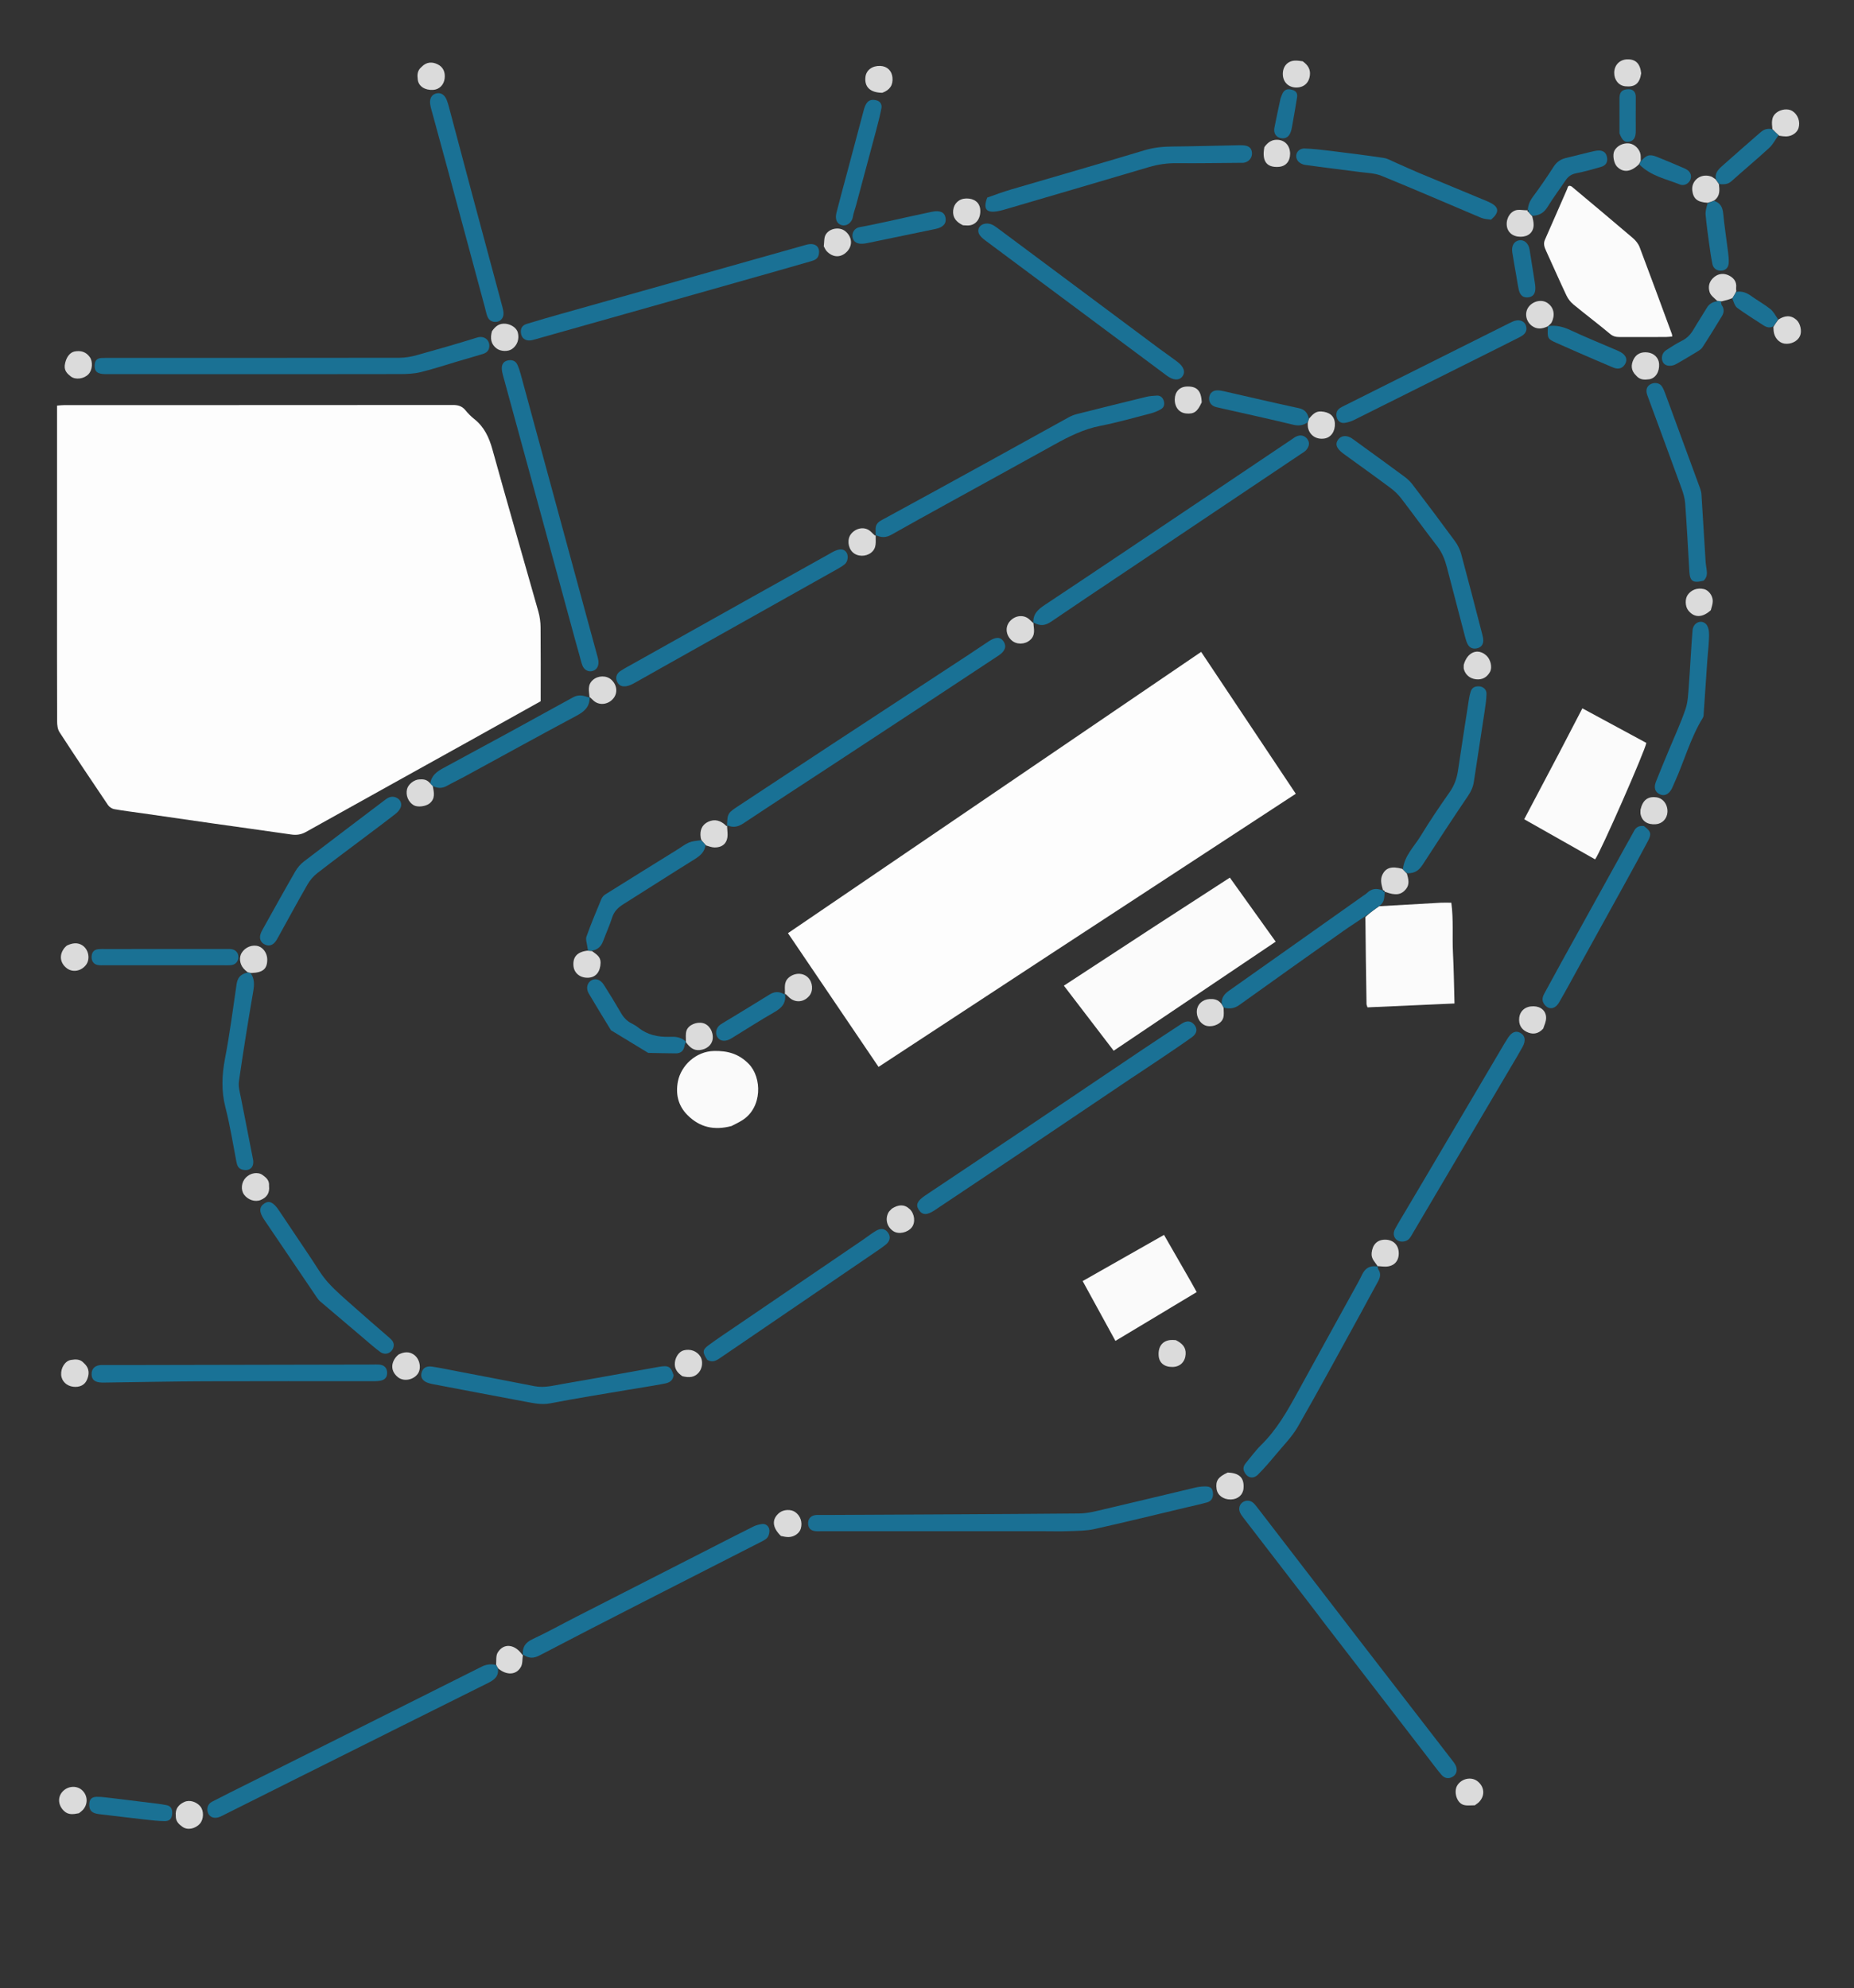 <svg version="1.1" id="Layer_1" xmlns="http://www.w3.org/2000/svg" xmlns:xlink="http://www.w3.org/1999/xlink" x="0px" y="0px" height="100%" viewBox="0 0 2070 2220" enable-background="new 0 0 2070 2220" xml:space="preserve">
<rect x="0" y="0" width="2070" height="2220" fill="#333333" stroke="none"/>
<path fill="#FDFDFD" opacity="1" stroke="none" d=" M527.506,825.537   C465.018,860.259 403.166,894.607 341.389,929.089   C336.141,932.018 330.98,932.686 325.133,931.836   C295.644,927.55 266.117,923.527 236.615,919.333   C210.722,915.653 184.846,911.862 158.96,908.136   C148.47,906.626 137.933,905.384 127.51,903.509   C124.974,903.053 122.027,901.104 120.577,898.958   C102.323,871.944 84.178,844.855 66.409,817.522   C64.276,814.241 63.789,809.418 63.774,805.306   C63.599,757.665 63.663,710.023 63.663,662.382   C63.663,596.417 63.663,530.452 63.663,464.487   C63.663,460.848 63.663,457.208 63.663,452.933   C66.684,452.711 69.239,452.36 71.794,452.359   C216.384,452.333 360.974,452.365 505.563,452.231   C511.301,452.226 515.779,453.406 519.52,457.938   C522.476,461.518 525.77,464.944 529.407,467.813   C540.602,476.642 546.045,488.35 549.805,501.934   C566.533,562.362 584.059,622.569 601.091,682.913   C602.688,688.57 603.503,694.626 603.558,700.507   C603.813,727.815 603.671,755.127 603.671,783.029   C578.504,797.084 553.334,811.141 527.506,825.537  z"/>
<path fill="#FDFDFD" opacity="1" stroke="none" d=" M1176.865,1062.855   C1111.477,1105.762 1046.669,1148.236 980.896,1191.343   C947.196,1141.579 913.88,1092.383 879.767,1042.009   C1033.358,937.438 1186.693,833.042 1341.094,727.92   C1376.331,780.754 1411.274,833.146 1446.753,886.344   C1356.588,945.296 1267.017,1003.86 1176.865,1062.855  z"/>
<path fill="#FBFBFB" opacity="1" stroke="none" d=" M1289.864,1033.931   C1317.79,1015.881 1345.08,998.179 1373.133,979.983   C1390.157,1003.767 1406.921,1027.19 1424.31,1051.485   C1364.067,1092.051 1304.129,1132.411 1243.424,1173.288   C1224.875,1149.051 1206.784,1125.411 1187.822,1100.633   C1221.791,1078.406 1255.51,1056.342 1289.864,1033.931  z"/>
<path fill="#FBFBFB" opacity="1" stroke="none" d=" M1754.724,208.223   C1777.959,227.708 1800.647,246.632 1823.103,265.827   C1826.256,268.523 1829.221,272.188 1830.669,276.012   C1842.895,308.29 1854.751,340.71 1866.698,373.094   C1866.916,373.686 1866.887,374.369 1867.075,375.759   C1864.6,375.955 1862.141,376.311 1859.68,376.318   C1842.691,376.367 1825.703,376.324 1808.715,376.357   C1804.681,376.365 1801.272,375.873 1797.759,372.936   C1784.262,361.651 1770.183,351.062 1756.606,339.869   C1753.425,337.246 1750.664,333.599 1748.898,329.861   C1741.102,313.356 1733.792,296.622 1726.182,280.027   C1724.323,275.973 1722.949,272.173 1724.945,267.668   C1733.276,248.858 1741.432,229.971 1749.703,211.134   C1750.511,209.294 1750.43,205.991 1754.724,208.223  z"/>
<path fill="#FBFBFB" opacity="1" stroke="none" d=" M1740.87,840.69   C1749.641,823.919 1758.012,807.772 1766.728,790.958   C1791.139,804.153 1814.694,816.885 1838.115,829.546   C1837.134,837.533 1786.5,952.667 1780.939,959.605   C1754.802,944.813 1728.61,929.99 1701.784,914.808   C1714.876,889.935 1727.673,865.625 1740.87,840.69  z"/>
<path fill="#FBFBFB" opacity="1" stroke="none" d=" M1539.887,1011.918   C1562.677,1010.615 1585.466,1009.285 1608.259,1008.036   C1611.868,1007.839 1615.497,1008.009 1620.403,1008.009   C1622.986,1026.682 1621.284,1045.531 1622.258,1064.221   C1623.22,1082.692 1623.404,1101.205 1623.953,1120.528   C1590.798,1122.004 1558.787,1123.428 1526.804,1124.852   C1526.224,1122.89 1525.74,1121.999 1525.726,1121.1   C1525.216,1089.226 1524.75,1057.352 1524.48,1023.976   C1529.751,1018.955 1534.819,1015.437 1539.887,1011.918  z"/>
<path fill="#1A7094" opacity="1" stroke="none" d=" M1164,1709.824   C1081.396,1709.82 999.792,1709.816 918.189,1709.809   C915.524,1709.809 912.835,1710.012 910.2,1709.724   C905.051,1709.162 902.394,1706.189 902.239,1701.26   C902.088,1696.451 904.698,1692.979 909.465,1691.956   C911.07,1691.612 912.776,1691.686 914.437,1691.669   C917.767,1691.634 921.098,1691.688 924.429,1691.671   C1017.978,1691.187 1111.528,1690.837 1205.074,1689.997   C1214.557,1689.912 1224.114,1687.298 1233.465,1685.12   C1267.133,1677.276 1300.719,1669.082 1334.361,1661.128   C1337.886,1660.295 1341.577,1659.822 1345.195,1659.796   C1351.485,1659.75 1353.624,1661.589 1354.237,1666.649   C1354.891,1672.047 1352.763,1676.196 1347.793,1677.592   C1340.118,1679.747 1332.301,1681.406 1324.539,1683.25   C1290.266,1691.39 1256.059,1699.827 1221.673,1707.453   C1212.39,1709.511 1202.569,1709.376 1192.976,1709.747   C1183.663,1710.107 1174.326,1709.825 1164,1709.824  z"/>
<path fill="#1A7194" opacity="1" stroke="none" d=" M234,417.789   C194.667,417.791 156.334,417.821 118.001,417.776   C108.623,417.764 105.27,414.805 105.687,407.535   C105.959,402.805 108.2,400.036 113.022,399.783   C116.347,399.608 119.685,399.651 123.017,399.651   C230.683,399.646 338.349,399.7 446.015,399.52   C452.54,399.51 459.239,398.287 465.554,396.535   C487.994,390.306 510.389,383.876 532.619,376.94   C540.966,374.336 547.066,379.992 546.284,387.327   C545.763,392.21 542.605,394.193 538.616,395.406   C529.063,398.311 519.46,401.051 509.883,403.875   C496.477,407.828 483.193,412.278 469.627,415.566   C462.332,417.334 454.559,417.691 446.999,417.709   C383.333,417.864 319.666,417.793 256,417.789   C249,417.789 242,417.789 234,417.789  z"/>
<path fill="#FAFAFA" opacity="1" stroke="none" d=" M1330.005,1431.795   C1332.104,1435.594 1333.858,1438.753 1336.107,1442.802   C1306.095,1460.829 1276.342,1478.699 1245.384,1497.293   C1233.181,1475.012 1221.305,1453.327 1208.796,1430.487   C1239.063,1413.305 1268.927,1396.352 1299.629,1378.924   C1309.87,1396.734 1319.765,1413.945 1330.005,1431.795  z"/>
<path fill="#1A7195" opacity="1" stroke="none" d=" M1466.957,1797.045   C1440.559,1762.728 1414.563,1729.005 1388.607,1695.252   C1386.994,1693.155 1385.312,1690.974 1384.331,1688.56   C1382.51,1684.078 1384.158,1679.459 1387.879,1677.168   C1391.655,1674.843 1396.42,1675.291 1399.744,1678.569   C1401.63,1680.429 1403.234,1682.59 1404.857,1684.698   C1443.603,1735.052 1482.297,1785.447 1521.082,1835.772   C1553.771,1878.188 1586.564,1920.525 1619.302,1962.904   C1621.132,1965.273 1623.066,1967.595 1624.614,1970.143   C1627.646,1975.135 1626.748,1980.614 1622.686,1983.477   C1618.178,1986.652 1613.155,1986.273 1609.32,1981.742   C1604.167,1975.653 1599.439,1969.203 1594.565,1962.881   C1556.187,1913.098 1517.815,1863.311 1479.451,1813.517   C1475.391,1808.248 1471.393,1802.929 1466.957,1797.045  z"/>
<path fill="#1A7195" opacity="1" stroke="none" d=" M1262.408,1204.419   C1218.457,1234.052 1175.109,1263.294 1131.706,1292.453   C1102.408,1312.135 1073.04,1331.714 1043.683,1351.308   C1034.798,1357.238 1029.69,1357.011 1025.672,1350.684   C1022.216,1345.24 1024.192,1340.818 1033.16,1334.809   C1069.394,1310.53 1105.712,1286.375 1141.918,1262.055   C1186.427,1232.158 1230.834,1202.111 1275.332,1172.198   C1289.977,1162.352 1304.748,1152.694 1319.499,1143.007   C1325.124,1139.314 1329.893,1139.845 1333.545,1144.357   C1337.167,1148.83 1336.6,1154.006 1330.857,1158.119   C1317.864,1167.423 1304.549,1176.281 1291.302,1185.226   C1281.918,1191.561 1272.43,1197.742 1262.408,1204.419  z"/>
<path fill="#197195" opacity="1" stroke="none" d=" M811.688,922.332   C812.266,907.815 812.336,907.921 826.321,898.731   C859.425,876.976 892.414,855.049 925.524,833.305   C977.539,799.147 1029.62,765.091 1081.659,730.969   C1089.171,726.043 1096.557,720.924 1104.078,716.011   C1111.897,710.904 1117.162,711.078 1120.568,716.346   C1124.067,721.757 1122.255,727.119 1114.982,731.936   C1086.958,750.496 1058.905,769.013 1030.829,787.496   C997.195,809.637 963.538,831.746 929.868,853.834   C896.752,875.558 863.527,897.116 830.553,919.052   C824.755,922.909 819.437,924.676 812.447,921.78   C811.856,922.103 811.688,922.332 811.688,922.332  z"/>
<path fill="#1A7195" opacity="1" stroke="none" d=" M1153.798,695.669   C1153.091,685.779 1158.795,680.586 1166.551,675.44   C1224.557,636.958 1282.28,598.048 1340.079,559.253   C1374.099,536.418 1408.094,513.548 1442.104,490.698   C1443.76,489.585 1445.349,488.314 1447.133,487.458   C1452.002,485.12 1456.663,486.261 1459.573,490.174   C1462.717,494.403 1461.541,498.491 1458.766,502.08   C1457.201,504.105 1454.697,505.455 1452.496,506.931   C1386.388,551.286 1320.262,595.614 1254.146,639.956   C1227.308,657.956 1200.402,675.856 1173.723,694.089   C1167.497,698.345 1161.774,699.523 1154.585,695.397   C1153.829,695.516 1153.798,695.669 1153.798,695.669  z"/>
<path fill="#1A7194" opacity="1" stroke="none" d=" M555.786,1862.713   C557.377,1871.753 551.927,1875.787 544.771,1879.347   C473.187,1914.952 401.681,1950.715 330.16,1986.448   C303.936,1999.55 277.733,2012.694 251.513,2025.804   C249.13,2026.995 246.779,2028.344 244.264,2029.156   C238.872,2030.896 234.264,2029.067 232.394,2024.775   C230.317,2020.01 231.803,2014.426 236.581,2011.938   C250.168,2004.863 263.916,1998.096 277.619,1991.245   C364.306,1947.907 451.018,1904.618 537.634,1861.138   C542.393,1858.749 546.938,1857.877 553.106,1858.924   C554.731,1860.41 555.259,1861.562 555.786,1862.713  z"/>
<path fill="#1A7195" opacity="1" stroke="none" d=" M642.441,715.545   C624.645,650.244 607.081,585.72 589.485,521.205   C580.121,486.874 570.688,452.561 561.338,418.225   C560.734,416.006 560.311,413.67 560.268,411.379   C560.184,406.899 562.227,403.548 566.751,402.531   C571.389,401.488 575.537,402.648 577.678,407.291   C579.202,410.595 580.345,414.115 581.302,417.635   C606.283,509.45 631.214,601.28 656.164,693.104   C659.741,706.271 663.397,719.417 666.951,732.59   C667.554,734.823 668.127,737.136 668.197,739.428   C668.364,744.908 665.361,748.64 660.481,749.498   C656.424,750.211 652.082,747.778 650.299,743.192   C648.858,739.489 648.038,735.544 646.958,731.702   C645.518,726.578 644.092,721.451 642.441,715.545  z"/>
<path fill="#1A7195" opacity="1" stroke="none" d=" M977.651,598.14   C977.66,596.177 977.803,594.203 977.652,592.252   C977.25,587.073 979.075,583.67 983.938,581.028   C1025.177,558.623 1066.306,536.013 1107.423,513.384   C1135.996,497.659 1164.483,481.778 1193.06,466.062   C1195.935,464.481 1199.081,463.194 1202.257,462.391   C1228.062,455.871 1253.89,449.44 1279.751,443.147   C1283.587,442.213 1287.623,441.965 1291.586,441.732   C1295.368,441.509 1297.957,443.65 1299.186,447.076   C1300.549,450.875 1299.929,454.718 1296.385,456.819   C1292.754,458.971 1288.678,460.637 1284.585,461.699   C1265.906,466.545 1247.299,471.847 1228.386,475.555   C1209.71,479.217 1193.299,487.506 1176.976,496.568   C1137.112,518.699 1097.121,540.601 1057.204,562.635   C1036.513,574.056 1015.817,585.468 995.242,597.096   C989.8,600.172 984.653,600.662 978.482,597.84   C977.795,597.944 977.651,598.14 977.651,598.14  z"/>
<path fill="#1A7195" opacity="1" stroke="none" d=" M749.96,335.876   C698.579,350.326 648,364.643 597.414,378.936   C595.501,379.476 593.538,380.045 591.573,380.152   C586.526,380.428 582.931,377.79 581.922,373.378   C580.582,367.52 582.457,363.421 588.082,361.684   C600.797,357.759 613.596,354.098 626.403,350.477   C660.983,340.699 695.589,331.014 730.177,321.263   C786.868,305.28 843.544,289.242 900.248,273.307   C910.185,270.514 916.184,275.609 914.071,284.606   C912.964,289.32 909.239,290.629 905.338,291.757   C893.515,295.178 881.683,298.567 869.843,301.931   C830.152,313.208 790.456,324.47 749.96,335.876  z"/>
<path fill="#FAFAFA" opacity="1" stroke="none" d=" M816.734,1257.366   C797.499,1262.462 781.318,1258.958 767.54,1245.118   C756.861,1234.393 754.199,1221.184 756.931,1207.386   C760.333,1190.202 776.643,1173.918 797.386,1173.542   C812.326,1173.271 824.827,1176.61 835.944,1187.953   C850.826,1203.137 851.333,1236.646 828.808,1250.885   C825.179,1253.179 821.276,1255.043 816.734,1257.366  z"/>
<path fill="#197296" opacity="1" stroke="none" d=" M148.001,1524.239   C237.588,1524.061 326.175,1523.883 414.763,1523.708   C417.76,1523.703 420.778,1523.525 423.75,1523.806   C428.846,1524.288 431.772,1527.276 432.171,1531.957   C432.631,1537.344 430.194,1540.8 424.534,1541.773   C420.959,1542.388 417.239,1542.298 413.584,1542.299   C352.301,1542.325 291.018,1542.144 229.736,1542.379   C193.146,1542.52 156.559,1543.307 119.971,1543.784   C116.975,1543.823 113.944,1543.98 110.988,1543.611   C105.149,1542.883 102.355,1539.832 102.265,1534.632   C102.167,1528.976 105.216,1525.322 111.041,1524.416   C112.997,1524.111 115.029,1524.258 117.026,1524.255   C127.018,1524.24 137.009,1524.243 148.001,1524.239  z"/>
<path fill="#1A7195" opacity="1" stroke="none" d=" M583.854,1848.16   C582.944,1839.541 586.312,1834.212 594.533,1830.373   C611.117,1822.628 627.142,1813.694 643.453,1805.358   C695.355,1778.833 747.282,1752.355 799.202,1725.864   C813.149,1718.748 827.063,1711.565 841.094,1704.616   C843.986,1703.183 847.272,1702.285 850.476,1701.809   C854.689,1701.184 857.997,1703.74 858.826,1707.422   C859.464,1710.252 858.7,1714.168 857.039,1716.535   C855.271,1719.053 851.852,1720.586 848.917,1722.086   C805.322,1744.375 761.657,1766.528 718.072,1788.837   C679.529,1808.565 640.996,1828.314 602.636,1848.392   C596.252,1851.733 590.894,1852.23 584.56,1847.905   C583.896,1848.001 583.854,1848.16 583.854,1848.16  z"/>
<path fill="#1A7195" opacity="1" stroke="none" d=" M1102.233,220.665   C1111.632,217.209 1120.391,214.079 1129.299,211.46   C1178.775,196.916 1228.362,182.746 1277.726,167.833   C1288.148,164.684 1298.395,163.698 1309.084,163.605   C1333.035,163.398 1356.981,162.71 1380.93,162.232   C1383.262,162.186 1385.603,162.117 1387.927,162.265   C1394.54,162.685 1397.594,165.434 1397.854,171.034   C1398.087,176.071 1394.492,180.591 1389.208,181.64   C1387.597,181.96 1385.887,181.814 1384.223,181.826   C1360.9,181.998 1337.574,182.449 1314.256,182.196   C1303.465,182.079 1293.14,183.505 1282.834,186.561   C1231.158,201.88 1179.43,217.029 1127.71,232.203   C1122.927,233.606 1118.137,235.171 1113.238,235.954   C1101.076,237.899 1097.525,233.232 1102.233,220.665  z"/>
<path fill="#1A7195" opacity="1" stroke="none" d=" M922.502,620.429   C926.966,618.042 930.609,615.481 934.657,614.206   C938.411,613.023 942.725,612.893 945.275,617.217   C947.442,620.892 946.615,627.132 943.221,629.993   C940.702,632.116 937.78,633.813 934.891,635.437   C869.369,672.249 803.825,709.021 738.292,745.812   C728.143,751.509 718.062,757.327 707.866,762.938   C705.289,764.356 702.475,765.652 699.617,766.185   C695.036,767.04 690.977,765.858 688.9,761.053   C686.955,756.553 688.284,752.063 693.003,749.061   C698.047,745.851 703.351,743.046 708.573,740.12   C752.663,715.41 796.751,690.696 840.859,666.017   C867.841,650.92 894.857,635.881 922.502,620.429  z"/>
<path fill="#1A7195" opacity="1" stroke="none" d=" M1511.129,490.739   C1530.299,504.657 1548.914,518.105 1567.391,531.74   C1570.815,534.268 1574.166,537.184 1576.726,540.548   C1592.855,561.738 1608.88,583.01 1624.613,604.493   C1627.667,608.664 1630.084,613.669 1631.434,618.657   C1639.428,648.196 1647.035,677.84 1654.723,707.461   C1655.386,710.016 1656.078,712.663 1656.079,715.268   C1656.081,719.764 1653.615,722.885 1649.222,723.922   C1644.963,724.927 1641.146,723.742 1638.89,719.782   C1637.595,717.508 1636.757,714.906 1636.086,712.353   C1629.151,685.977 1622.315,659.575 1615.399,633.194   C1613.199,624.801 1610.094,616.953 1604.625,609.891   C1590.975,592.261 1577.961,574.138 1564.377,556.455   C1560.997,552.055 1556.791,548.078 1552.331,544.755   C1535.255,532.032 1517.918,519.659 1500.689,507.14   C1499.343,506.162 1498.016,505.139 1496.79,504.017   C1491.783,499.431 1490.908,495.253 1493.985,490.963   C1497.097,486.623 1502.383,485.747 1508.034,488.679   C1508.914,489.136 1509.697,489.778 1511.129,490.739  z"/>
<path fill="#1A7195" opacity="1" stroke="none" d=" M1294.561,389.46   C1301.595,394.585 1308.158,399.144 1314.518,403.971   C1322.054,409.692 1323.885,415.745 1319.893,420.649   C1316.299,425.063 1309.888,424.742 1302.927,419.585   C1287.427,408.102 1271.99,396.533 1256.518,385.011   C1205.024,346.663 1153.518,308.332 1102.054,269.944   C1099.147,267.776 1096.003,265.56 1093.969,262.664   C1089.939,256.926 1093.452,250.483 1100.424,249.701   C1105.491,249.132 1109.317,251.375 1113.157,254.247   C1140.859,274.968 1168.629,295.598 1196.372,316.264   C1228.917,340.509 1261.457,364.762 1294.561,389.46  z"/>
<path fill="#1A7195" opacity="1" stroke="none" d=" M752.079,1535.703   C750.847,1543.892 744.614,1544.478 739.219,1545.503   C726.828,1547.857 714.337,1549.676 701.901,1551.794   C672.766,1556.755 643.56,1561.355 614.555,1566.986   C604.888,1568.863 596.064,1566.91 586.993,1565.22   C552.714,1558.834 518.468,1552.273 484.214,1545.759   C482.259,1545.387 480.302,1544.955 478.406,1544.359   C472.303,1542.441 469.479,1538.531 470.508,1533.589   C471.718,1527.783 475.588,1525.014 482.452,1526.032   C491.317,1527.347 500.101,1529.217 508.908,1530.908   C538.266,1536.544 567.632,1542.14 596.967,1547.892   C607.794,1550.016 618.185,1547.054 628.579,1545.29   C664.261,1539.234 699.844,1532.599 735.485,1526.302   C746.446,1524.365 749.013,1525.848 752.079,1535.703  z"/>
<path fill="#1A7195" opacity="1" stroke="none" d=" M1538.072,1413.724   C1538.317,1414.943 1538.22,1416.395 1538.865,1417.343   C1542.139,1422.157 1541.079,1426.517 1538.411,1431.251   C1531.872,1442.854 1525.735,1454.683 1519.31,1466.352   C1496.03,1508.632 1473.102,1551.116 1449.117,1592.993   C1442.603,1604.367 1432.985,1614.001 1424.512,1624.201   C1418.139,1631.872 1411.638,1639.489 1404.597,1646.534   C1399.085,1652.049 1392.545,1650.315 1389.236,1643.389   C1387.36,1639.462 1388.753,1636.316 1391.257,1633.337   C1396.821,1626.717 1401.902,1619.604 1408.048,1613.579   C1425.44,1596.529 1437.228,1575.762 1448.754,1554.703   C1471.288,1513.531 1494.034,1472.475 1516.673,1431.361   C1518.118,1428.737 1519.443,1426.043 1520.742,1423.343   C1523.969,1416.634 1528.82,1412.894 1537.331,1414.177   C1538.01,1413.901 1538.072,1413.724 1538.072,1413.724  z"/>
<path fill="#1A7195" opacity="1" stroke="none" d=" M1589.753,1317.7   C1619.867,1266.632 1649.62,1216.197 1679.384,1165.768   C1680.736,1163.476 1682.146,1161.216 1683.595,1158.984   C1687.87,1152.403 1692.43,1150.564 1697.465,1153.344   C1702.786,1156.281 1703.854,1161.862 1699.978,1168.969   C1695.998,1176.267 1691.666,1183.374 1687.44,1190.538   C1650.932,1252.428 1614.414,1314.314 1577.889,1376.196   C1576.537,1378.486 1575.309,1380.901 1573.634,1382.939   C1570.548,1386.692 1563.987,1387.513 1560.055,1384.926   C1556.176,1382.375 1554.876,1377.392 1557.485,1372.505   C1561.085,1365.762 1565.13,1359.254 1569.024,1352.669   C1575.798,1341.215 1582.602,1329.779 1589.753,1317.7  z"/>
<path fill="#1A7195" opacity="1" stroke="none" d=" M541.252,342.788   C527.268,290.997 513.56,239.959 499.797,188.936   C494.17,168.078 488.417,147.255 482.743,126.411   C481.87,123.203 480.876,120.001 480.359,116.73   C479.363,110.433 481.688,105.98 486.367,104.532   C491.737,102.87 496.273,105.372 498.761,111.621   C499.864,114.392 500.657,117.298 501.427,120.187   C509.897,151.984 518.285,183.803 526.794,215.589   C538.137,257.96 549.58,300.304 560.928,342.674   C561.609,345.216 562.232,347.886 562.187,350.485   C562.105,355.221 558.779,358.951 554.324,359.399   C549.993,359.835 546.278,358.066 544.484,354.087   C543.001,350.795 542.462,347.077 541.252,342.788  z"/>
<path fill="#1A7195" opacity="1" stroke="none" d=" M789.693,1518.518   C784.124,1510.027 784.125,1507.301 791.016,1502.198   C801.167,1494.682 811.739,1487.73 822.184,1480.613   C869.469,1448.393 916.776,1416.204 964.065,1383.99   C968.736,1380.808 973.165,1377.23 978.019,1374.368   C983.925,1370.886 988.658,1372.038 991.866,1377.042   C994.625,1381.345 993.639,1386.146 988.645,1390.053   C983.934,1393.738 978.926,1397.05 973.98,1400.426   C926.451,1432.876 878.909,1465.306 831.368,1497.737   C822.024,1504.112 812.659,1510.457 803.322,1516.841   C799.319,1519.578 795.237,1521.624 789.693,1518.518  z"/>
<path fill="#1A7195" opacity="1" stroke="none" d=" M1669.975,389.948   C1616.872,416.466 1564.469,442.723 1512.01,468.867   C1508.81,470.462 1505.238,471.619 1501.712,472.176   C1497.233,472.884 1493.778,470.624 1492.546,466.238   C1491.394,462.136 1492.258,458.225 1496.094,455.635   C1497.74,454.524 1499.578,453.687 1501.363,452.794   C1562.724,422.085 1624.085,391.378 1685.467,360.711   C1687.82,359.535 1690.295,358.343 1692.845,357.876   C1697.827,356.964 1702.054,359.166 1703.55,363.169   C1705.289,367.822 1703.946,371.748 1699.94,374.555   C1697.777,376.07 1695.311,377.166 1692.943,378.374   C1685.526,382.156 1678.091,385.902 1669.975,389.948  z"/>
<path fill="#1A7195" opacity="1" stroke="none" d=" M1664.813,245.278   C1660.587,244.78 1656.858,244.536 1653.602,243.166   C1616.549,227.572 1579.685,211.519 1542.468,196.33   C1535.021,193.29 1526.33,193.15 1518.161,192.061   C1497.792,189.346 1477.373,186.996 1457.029,184.115   C1454.1,183.701 1450.478,181.827 1448.896,179.474   C1444.64,173.141 1448.957,165.572 1456.727,165.828   C1465.993,166.134 1475.254,167.207 1484.469,168.338   C1504.551,170.803 1524.635,173.296 1544.641,176.291   C1549.317,176.991 1553.731,179.638 1558.187,181.569   C1566.711,185.262 1575.115,189.237 1583.682,192.825   C1609.117,203.477 1634.607,213.995 1660.072,224.573   C1661.3,225.083 1662.51,225.642 1663.7,226.235   C1673.767,231.255 1674.331,237.071 1664.813,245.278  z"/>
<path fill="#1A7195" opacity="1" stroke="none" d=" M1835.475,922.398   C1843.419,928.482 1844.185,931.091 1839.792,939.406   C1831.716,954.689 1823.395,969.845 1815.059,984.989   C1797.747,1016.439 1780.361,1047.849 1762.998,1079.271   C1755.602,1092.657 1748.386,1106.148 1740.709,1119.371   C1736.07,1127.363 1728.644,1127.863 1723.961,1121.059   C1721.072,1116.863 1722.293,1112.951 1724.517,1108.928   C1730.79,1097.579 1736.88,1086.129 1743.15,1074.778   C1767.1,1031.415 1791.09,988.075 1815.072,944.729   C1818.128,939.206 1821.345,933.768 1824.251,928.167   C1826.512,923.811 1829.776,921.675 1835.475,922.398  z"/>
<path fill="#1A7195" opacity="1" stroke="none" d=" M1902.053,648.421   C1889.94,651.441 1886.789,649.053 1886.152,637.844   C1884.721,612.635 1883.335,587.42 1881.523,562.237   C1881.123,556.688 1879.539,551.076 1877.628,545.809   C1865.368,512.028 1852.86,478.336 1840.454,444.608   C1839.654,442.433 1838.681,440.24 1838.392,437.978   C1837.821,433.506 1839.814,430.189 1844.02,428.479   C1848.304,426.736 1853.306,427.951 1855.597,431.556   C1857.186,434.058 1858.304,436.904 1859.338,439.705   C1872.35,474.973 1885.325,510.255 1898.244,545.558   C1899.028,547.701 1899.558,550.028 1899.703,552.302   C1901.306,577.5 1902.791,602.705 1904.367,627.905   C1904.532,630.541 1905.115,633.149 1905.432,635.779   C1905.957,640.132 1906.362,644.478 1902.053,648.421  z"/>
<path fill="#1A7194" opacity="1" stroke="none" d=" M1566.365,970.662   C1567.933,955.616 1578.875,945.451 1586.156,933.481   C1596.351,916.72 1607.383,900.441 1618.648,884.37   C1623.789,877.036 1626.544,869.265 1627.834,860.592   C1631.838,833.674 1636.028,806.783 1640.203,779.89   C1640.609,777.275 1641.272,774.678 1642.065,772.15   C1643.493,767.599 1647.097,766.158 1651.426,766.397   C1656.066,766.654 1659.79,769.972 1659.69,774.706   C1659.558,780.979 1658.644,787.262 1657.711,793.488   C1653.731,820.072 1649.655,846.641 1645.529,873.203   C1644.657,878.813 1642.427,883.725 1639.133,888.596   C1621.991,913.947 1605.189,939.532 1588.593,965.244   C1584.639,971.369 1580.134,975.33 1571.451,975.096   C1569.01,973.807 1567.687,972.235 1566.365,970.662  z"/>
<path fill="#1A7195" opacity="1" stroke="none" d=" M410.462,932.446   C391.319,946.903 372.586,960.727 354.22,975.022   C349.912,978.375 346.073,982.879 343.347,987.617   C332.236,1006.931 321.65,1026.546 310.842,1046.034   C309.714,1048.067 308.602,1050.165 307.131,1051.94   C303.637,1056.156 299.159,1056.859 294.71,1054.17   C290.841,1051.831 289.38,1047.772 290.904,1042.911   C291.495,1041.026 292.456,1039.23 293.427,1037.493   C305.435,1016.01 317.342,994.468 329.625,973.143   C332.035,968.959 335.411,964.948 339.231,962.017   C369.565,938.747 400.137,915.788 430.571,892.648   C434.728,889.486 439.085,888.618 443.504,891.173   C447.347,893.394 448.883,897.551 447.355,901.57   C446.256,904.46 443.727,907.129 441.213,909.102   C431.277,916.899 421.095,924.383 410.462,932.446  z"/>
<path fill="#1A7195" opacity="1" stroke="none" d=" M345.532,1402.428   C352.518,1412.64 358.201,1423.055 365.898,1431.672   C375.139,1442.019 385.96,1450.985 396.344,1460.272   C408.981,1471.574 421.872,1482.592 434.662,1493.722   C437.776,1496.432 440.507,1499.332 439.403,1503.946   C437.775,1510.757 430.393,1513.884 424.623,1509.708   C418.436,1505.23 412.732,1500.078 406.888,1495.136   C390.384,1481.182 373.9,1467.204 357.463,1453.17   C355.98,1451.903 354.763,1450.257 353.657,1448.628   C334.031,1419.702 314.415,1390.769 294.862,1361.793   C289.052,1353.183 289.279,1347.604 295.287,1343.725   C300.536,1340.336 305.358,1342.554 311.192,1351.223   C322.532,1368.074 333.815,1384.963 345.532,1402.428  z"/>
<path fill="#1A7194" opacity="1" stroke="none" d=" M279.682,1086.549   C284.418,1092.939 283.971,1099.735 282.672,1107.298   C276.949,1140.643 271.575,1174.056 266.741,1207.54   C265.879,1213.51 267.882,1219.992 269.063,1226.142   C273.445,1248.953 278.161,1271.701 282.483,1294.523   C284.148,1303.32 278.827,1308.172 270.555,1306.031   C265.936,1304.836 264.73,1301.324 263.922,1297.124   C260.039,1276.919 256.815,1256.533 251.713,1236.633   C246.975,1218.151 247.69,1200.369 251.258,1181.826   C256.52,1154.481 260.08,1126.802 264.108,1099.228   C265.085,1092.54 267.808,1088.015 275.827,1086.125   C277.846,1085.888 278.764,1086.219 279.682,1086.549  z"/>
<path fill="#1A7195" opacity="1" stroke="none" d=" M1540.284,1011.325   C1534.819,1015.437 1529.751,1018.955 1524.36,1023.018   C1516.036,1028.837 1507.878,1033.892 1500.058,1039.426   C1461.271,1066.873 1422.514,1094.365 1383.915,1122.077   C1378.884,1125.688 1373.928,1126.948 1366.974,1125.318   C1365.289,1123.592 1364.719,1122.354 1364.148,1121.115   C1363.429,1114.312 1366.876,1109.999 1372.198,1106.246   C1421.99,1071.129 1471.691,1035.883 1521.417,1000.672   C1523.046,999.518 1524.831,998.519 1526.25,997.145   C1531.129,992.418 1536.56,991.465 1543.377,994.155   C1544.06,993.994 1544.029,993.842 1544.01,994.486   C1544.714,995.406 1545.436,995.683 1546.08,995.951   C1546.002,995.941 1546.029,995.785 1546.029,995.785   C1545.358,1001.165 1546.418,1007.165 1540.284,1011.325  z"/>
<path fill="#1A7194" opacity="1" stroke="none" d=" M658.187,778.342   C658.771,789.207 652.452,794.552 643.475,799.344   C601.472,821.765 559.795,844.795 517.979,867.566   C511.838,870.91 505.49,873.877 499.396,877.299   C494.721,879.925 490.116,880.8 483.932,878.063   C481.954,876.736 481.195,875.751 480.437,874.767   C481.77,865.641 488.084,861.354 495.698,857.257   C543.87,831.338 591.889,805.134 639.77,778.682   C646.009,775.236 651.095,776.581 657.417,778.752   C658.154,778.497 658.187,778.342 658.187,778.342  z"/>
<path fill="#1A7195" opacity="1" stroke="none" d=" M1907.594,721.286   C1907.02,727.817 1906.493,733.423 1906.106,739.038   C1904.806,757.887 1903.571,776.741 1902.265,795.59   C1902.129,797.554 1902.256,799.849 1901.301,801.398   C1887.239,824.206 1880.427,850.169 1869.413,874.294   C1868.446,876.412 1867.646,878.613 1866.561,880.666   C1863.102,887.216 1858.146,889.392 1852.868,886.804   C1847.958,884.396 1846.245,879.566 1848.789,873.051   C1853.503,860.978 1858.597,849.053 1863.538,837.069   C1869.746,822.016 1876.678,807.207 1881.88,791.814   C1884.678,783.537 1884.922,774.291 1885.6,765.427   C1887.17,744.919 1888.05,724.356 1889.736,703.859   C1890.427,695.461 1899.041,691.442 1904.574,696.644   C1906.673,698.618 1907.757,702.371 1908.033,705.427   C1908.477,710.357 1907.869,715.382 1907.594,721.286  z"/>
<path fill="#1A7195" opacity="1" stroke="none" d=" M787.677,943.605   C786.799,951.212 781.969,955.447 775.734,959.319   C748.964,975.948 722.499,993.068 695.792,1009.801   C689.945,1013.465 685.646,1017.74 683.455,1024.557   C680.621,1033.378 676.762,1041.867 673.512,1050.562   C671.531,1055.864 668.556,1059.908 661.469,1061.482   C659.098,1061.888 657.848,1061.714 656.599,1061.541   C656.309,1060.051 655.924,1058.573 655.749,1057.07   C655.308,1053.278 653.643,1049.002 654.804,1045.757   C659.847,1031.666 665.65,1017.843 671.386,1004.009   C672.213,1002.016 673.851,999.973 675.667,998.835   C702.719,981.879 729.866,965.074 756.987,948.227   C760.945,945.769 764.667,942.78 768.894,940.948   C772.691,939.303 777.031,938.913 782.472,938.295   C785.1,940.282 786.389,941.943 787.677,943.605  z"/>
<path fill="#1A7194" opacity="1" stroke="none" d=" M247.679,1077.843   C203.454,1077.842 160.187,1077.845 116.92,1077.83   C114.262,1077.829 111.531,1078.05 108.961,1077.536   C104.357,1076.616 101.957,1072.842 102.288,1067.849   C102.595,1063.229 104.977,1060.421 109.624,1059.885   C111.927,1059.619 114.276,1059.705 116.604,1059.704   C161.868,1059.694 207.132,1059.692 252.395,1059.695   C254.391,1059.695 256.418,1059.542 258.377,1059.827   C263.174,1060.526 266.168,1064.002 266.203,1068.599   C266.237,1073.153 263.267,1076.985 258.607,1077.627   C255.336,1078.077 251.964,1077.797 247.679,1077.843  z"/>
<path fill="#1A7195" opacity="1" stroke="none" d=" M955.694,229.619   C954.424,234.247 952.933,238.018 952.289,241.927   C951.076,249.299 944.665,252.97 939.515,251.377   C934.308,249.766 932.064,244.78 933.943,237.379   C937.784,222.245 941.961,207.196 945.975,192.105   C952.127,168.979 958.229,145.838 964.443,122.728   C965.124,120.195 966.059,117.602 967.47,115.421   C970.26,111.107 974.7,110.92 979.051,112.187   C983.194,113.394 984.835,117.038 984.097,120.874   C982.532,129.007 980.479,137.058 978.347,145.069   C970.914,173.004 963.362,200.907 955.694,229.619  z"/>
<path fill="#1A7195" opacity="1" stroke="none" d=" M765.77,1163.395   C765.241,1164.904 764.478,1166.373 764.224,1167.927   C763.327,1173.399 760.046,1176.24 754.681,1176.231   C744.36,1176.215 734.038,1175.89 723.717,1175.693   C709.866,1167.268 696.014,1158.843 682.163,1150.418   C673.869,1136.751 665.426,1123.172 657.355,1109.376   C654.116,1103.84 655.454,1097.929 659.717,1095.058   C664.381,1091.918 670.211,1093.44 674.107,1099.531   C680.744,1109.912 687.144,1120.453 693.328,1131.11   C696.275,1136.189 699.937,1140.175 705.214,1142.798   C707.885,1144.125 710.495,1145.713 712.821,1147.572   C722.963,1155.681 734.718,1158.094 747.319,1157.74   C753.346,1157.571 759.34,1157.531 765.077,1162.497   C766.022,1162.88 765.77,1163.395 765.77,1163.395  z"/>
<path fill="#1A7094" opacity="1" stroke="none" d=" M1705.774,234.591   C1706.116,229.158 1707.982,224.521 1711.311,220.009   C1719.402,209.04 1727.183,197.813 1734.512,186.323   C1738.024,180.817 1742.477,177.76 1748.64,176.339   C1759.328,173.873 1769.9,170.887 1780.62,168.582   C1788.415,166.906 1792.887,169.35 1794.121,174.991   C1795.367,180.688 1793.31,184.721 1787.507,186.396   C1778.252,189.068 1768.946,191.683 1759.51,193.555   C1754.07,194.633 1750.62,197.407 1747.71,201.757   C1741.237,211.431 1734.182,220.739 1728.128,230.662   C1724.308,236.923 1719.643,240.535 1711.283,240.953   C1708.911,239.714 1707.57,238.084 1706.535,236.11   C1706.457,235.21 1706.074,234.653 1705.812,234.203   C1705.934,234.31 1705.774,234.591 1705.774,234.591  z"/>
<path fill="#1A7194" opacity="1" stroke="none" d=" M1460.015,471.574   C1455.151,474.919 1450.298,475.809 1444.163,474.326   C1416.701,467.688 1389.085,461.684 1361.529,455.434   C1359.584,454.993 1357.586,454.618 1355.76,453.859   C1351.472,452.078 1349.33,447.907 1350.102,443.323   C1350.865,438.796 1354.208,435.892 1359.276,435.886   C1361.903,435.883 1364.569,436.43 1367.152,437.016   C1394.711,443.266 1422.212,449.782 1449.841,455.703   C1455.969,457.017 1459.328,459.856 1461.193,466.699   C1461.14,469.03 1460.578,470.302 1460.015,471.574  z"/>
<path fill="#1A7194" opacity="1" stroke="none" d=" M991.107,247.246   C1008.138,243.487 1024.338,239.873 1040.58,236.46   C1049.542,234.576 1054.656,237.03 1055.712,243.285   C1056.791,249.679 1053.024,253.892 1044.482,255.67   C1019.138,260.946 993.788,266.19 968.435,271.424   C966.81,271.76 965.154,272.008 963.499,272.126   C956.956,272.594 953.113,270.269 952.007,265.197   C950.873,259.999 953.816,254.642 960.031,253.585   C970.172,251.86 980.212,249.542 991.107,247.246  z"/>
<path fill="#1A7194" opacity="1" stroke="none" d=" M1728.465,364.188   C1737.323,362.823 1745.344,364.862 1753.479,368.685   C1769.431,376.182 1785.797,382.795 1801.986,389.785   C1804.43,390.84 1806.945,391.779 1809.259,393.073   C1815.39,396.503 1817.267,401.21 1814.66,406.097   C1811.911,411.249 1807.137,412.926 1801.105,410.393   C1787.914,404.853 1774.796,399.141 1761.67,393.448   C1753.733,390.006 1745.842,386.455 1737.922,382.974   C1727.92,378.578 1727.504,377.865 1728.225,365.245   C1728.057,364.212 1728.465,364.188 1728.465,364.188  z"/>
<path fill="#1A7194" opacity="1" stroke="none" d=" M1921.442,336.487   C1921.753,337.988 1921.648,339.777 1922.451,340.937   C1925.314,345.075 1924.885,349.155 1922.485,353.089   C1915.375,364.743 1908.25,376.395 1900.786,387.822   C1899.251,390.172 1896.364,391.778 1893.854,393.326   C1887.053,397.522 1880.14,401.537 1873.225,405.544   C1871.516,406.535 1869.706,407.521 1867.813,407.994   C1862.518,409.315 1858.244,407.744 1856.512,404.148   C1854.363,399.687 1855.75,393.972 1860.26,391.014   C1866.104,387.181 1872.049,383.422 1878.278,380.281   C1883.919,377.437 1887.708,373.226 1890.819,367.916   C1895.53,359.872 1900.709,352.104 1905.463,344.085   C1907.838,340.079 1910.913,337.502 1916.728,336.443   C1919.039,336.035 1920.24,336.261 1921.442,336.487  z"/>
<path fill="#1A7194" opacity="1" stroke="none" d=" M127.785,2008.161   C144.445,2010.154 160.213,2012.101 175.974,2014.1   C179.247,2014.515 182.508,2015.06 185.755,2015.653   C191.107,2016.632 192.527,2020.342 192.248,2025.203   C191.956,2030.319 189.659,2033.488 184.275,2033.505   C176.694,2033.53 169.09,2032.554 161.529,2031.71   C144.748,2029.838 127.988,2027.772 111.218,2025.805   C103.082,2024.851 100,2022.288 99.713,2016.147   C99.415,2009.776 101.767,2006.45 108.139,2006.374   C114.381,2006.299 120.639,2007.495 127.785,2008.161  z"/>
<path fill="#1A7195" opacity="1" stroke="none" d=" M876.344,1109.855   C878.074,1119.982 872.805,1125.539 864.478,1130.286   C848.874,1139.184 833.766,1148.95 818.444,1158.342   C817.028,1159.21 815.615,1160.118 814.104,1160.79   C808.404,1163.325 803.459,1162.217 800.879,1157.928   C798.182,1153.445 799.666,1147.245 804.468,1144.002   C808.049,1141.584 811.856,1139.501 815.549,1137.247   C830.031,1128.409 844.572,1119.666 858.952,1110.667   C864.317,1107.309 869.413,1106.736 875.504,1110.128   C876.203,1110.052 876.344,1109.855 876.344,1109.855  z"/>
<path fill="#1B7194" opacity="1" stroke="none" d=" M1915.944,200.398   C1914.258,193.829 1918.156,189.517 1922.393,185.726   C1936.501,173.104 1950.796,160.689 1965.045,148.224   C1968.371,145.315 1971.994,143.037 1978.09,144.108   C1981.498,146.666 1983.552,148.91 1985.607,151.153   C1982.227,155.855 1979.516,161.286 1975.343,165.127   C1961.554,177.819 1947.147,189.837 1933.182,202.343   C1929.587,205.562 1925.704,206.133 1919.992,205.579   C1917.758,203.706 1916.851,202.052 1915.944,200.398  z"/>
<path fill="#1B7194" opacity="1" stroke="none" d=" M1913.725,224.336   C1920.695,226.408 1923.233,231.275 1923.935,238.332   C1925.377,252.822 1927.627,267.23 1929.419,281.687   C1929.907,285.626 1930.322,289.642 1930.103,293.586   C1929.812,298.839 1926.766,301.782 1922.149,302.195   C1917.143,302.643 1912.925,299.953 1911.905,294.855   C1910.413,287.404 1909.329,279.862 1908.299,272.328   C1906.821,261.512 1905.305,250.69 1904.321,239.824   C1903.974,235.999 1905.145,232.036 1906.484,227.178   C1909.471,225.592 1911.598,224.964 1913.725,224.336  z"/>
<path fill="#1A7094" opacity="1" stroke="none" d=" M1713.223,312.946   C1713.747,316.424 1714.223,319.058 1714.24,321.696   C1714.281,328.168 1711.534,331.523 1706.056,332.059   C1700.697,332.585 1697.161,329.884 1695.75,323.642   C1694.585,318.487 1693.856,313.233 1692.954,308.02   C1691.432,299.228 1689.795,290.453 1688.456,281.633   C1687.387,274.591 1690.447,269.413 1695.851,268.401   C1701.668,267.313 1706.626,271.514 1707.804,278.784   C1709.601,289.879 1711.253,300.997 1713.223,312.946  z"/>
<path fill="#1A7094" opacity="1" stroke="none" d=" M1831.975,180.217   C1838.087,173.037 1841.708,171.856 1849.946,175.144   C1860.414,179.323 1870.81,183.695 1881.135,188.217   C1886.898,190.742 1889.112,195.253 1887.537,200.057   C1886.047,204.603 1880.796,208.133 1875.431,205.958   C1860.248,199.801 1843.452,196.75 1830.501,183.811   C1830.513,182.164 1831.244,181.19 1831.975,180.217  z"/>
<path fill="#1B7194" opacity="1" stroke="none" d=" M1938.679,325.901   C1944.915,324.829 1950.159,326.874 1955.206,330.498   C1962.138,335.476 1969.655,339.669 1976.378,344.896   C1979.796,347.554 1982.026,351.739 1985.066,356.352   C1983.524,359.775 1981.71,362.081 1979.896,364.387   C1975.877,366.628 1972.205,365.447 1968.709,363.161   C1958.992,356.807 1949.114,350.67 1939.725,343.861   C1937.099,341.957 1935.949,338.019 1934.25,333.645   C1935.812,330.151 1937.246,328.026 1938.679,325.901  z"/>
<path fill="#1B7194" opacity="1" stroke="none" d=" M1808.149,148.89   C1808.139,135.388 1808.19,122.777 1808.13,110.167   C1808.108,105.455 1809.233,101.316 1814.297,100.11   C1820.439,98.647 1826.485,100.142 1826.357,108.7   C1826.168,121.307 1826.396,133.92 1826.33,146.53   C1826.294,153.526 1824.049,157.091 1819.407,158.114   C1814.153,159.272 1811.405,157.235 1808.149,148.89  z"/>
<path fill="#1A7094" opacity="1" stroke="none" d=" M1429.725,109.905   C1430.986,106.771 1431.703,104.108 1433.311,102.195   C1436.014,98.981 1439.806,99.39 1443.444,100.526   C1447.203,101.699 1448.796,104.62 1448.243,108.23   C1446.643,118.676 1444.752,129.078 1442.918,139.487   C1442.459,142.093 1442.024,144.745 1441.158,147.23   C1439.133,153.049 1435.226,155.301 1429.694,154.17   C1424.748,153.158 1421.746,148.619 1422.858,142.774   C1424.899,132.049 1427.319,121.396 1429.725,109.905  z"/>
<path fill="#DBDBDB" opacity="1" stroke="none" d=" M1723.009,1148.57   C1717.213,1155.038 1710.666,1155.329 1704.326,1152.142   C1698.252,1149.089 1695.386,1143.621 1696.237,1136.413   C1697.163,1128.573 1703.286,1123.476 1712.195,1123.631   C1720.485,1123.775 1726.355,1128.912 1726.246,1136.825   C1726.195,1140.566 1724.528,1144.285 1723.009,1148.57  z"/>
<path fill="#DBDBDB" opacity="1" stroke="none" d=" M876.315,1110.003   C876.759,1103.583 874.567,1096.871 880.724,1091.557   C886.89,1086.236 896.255,1085.798 902.038,1091.414   C907.512,1096.73 908.256,1106.431 903.614,1111.969   C897.701,1119.023 888.656,1120.067 881.78,1114.386   C880.267,1113.135 879.046,1111.531 877.017,1109.973   C876.344,1109.855 876.203,1110.052 876.315,1110.003  z"/>
<path fill="#DCDCDC" opacity="1" stroke="none" d=" M1363.481,1120.62   C1364.719,1122.354 1365.289,1123.592 1366.151,1125.249   C1366.263,1129.309 1366.738,1133.138 1365.764,1136.553   C1363.94,1142.946 1355.108,1147.077 1347.761,1145.642   C1340.696,1144.263 1335.518,1136.405 1336.295,1128.241   C1336.969,1121.166 1342.874,1115.974 1350.355,1115.599   C1355.211,1115.356 1359.666,1115.841 1363.481,1120.62  z"/>
<path fill="#DBDBDB" opacity="1" stroke="none" d=" M1538.097,1413.865   C1535.359,1409.239 1530.771,1405.885 1531.425,1399.179   C1532.31,1390.106 1537.326,1384.338 1546.322,1384.272   C1555.671,1384.203 1561.793,1390.352 1561.723,1399.741   C1561.656,1408.695 1556.018,1414.257 1546.751,1414.371   C1544.446,1414.4 1542.136,1414.069 1538.95,1413.813   C1538.072,1413.724 1538.01,1413.901 1538.097,1413.865  z"/>
<path fill="#DBDBDB" opacity="1" stroke="none" d=" M766.095,1164.104   C765.77,1163.395 766.022,1162.88 765.83,1162.674   C765.875,1158.535 765.292,1154.32 766.529,1150.732   C768.711,1144.405 777.831,1140.714 784.851,1142.439   C791.845,1144.157 796.688,1152.089 795.697,1160.206   C794.864,1167.032 788.714,1171.758 781.367,1172.533   C774.35,1173.273 770.282,1169.536 766.095,1164.104  z"/>
<path fill="#DBDBDB" opacity="1" stroke="none" d=" M300.381,1324.25   C301.37,1332.533 297.424,1337.293 291.189,1339.888   C284.681,1342.597 276.792,1339.722 272.579,1334.097   C268.582,1328.761 269.395,1320.189 274.391,1315.002   C279.515,1309.682 287.966,1308.192 293.334,1312.171   C297.011,1314.896 300.946,1317.854 300.381,1324.25  z"/>
<path fill="#DBDBDB" opacity="1" stroke="none" d=" M995.802,1349.582   C1002.948,1345.047 1009.385,1344.371 1015.514,1349.951   C1021.209,1355.136 1022.389,1365.007 1017.981,1370.552   C1013.247,1376.507 1003.318,1378.566 997.48,1374.804   C990.342,1370.204 987.931,1361.285 991.975,1353.873   C992.748,1352.456 994.143,1351.377 995.802,1349.582  z"/>
<path fill="#DBDBDB" opacity="1" stroke="none" d=" M1634.285,742.335   C1638.284,727.749 1650.322,723.335 1659.743,732.199   C1664.294,736.481 1666.445,745.333 1663.502,750.435   C1660.107,756.321 1655.009,759.365 1647.732,758.478   C1641.388,757.705 1636.118,753.703 1634.396,747.12   C1634.068,745.867 1634.307,744.467 1634.285,742.335  z"/>
<path fill="#DBDBDB" opacity="1" stroke="none" d=" M1312.82,1496.44   C1319.776,1499.955 1324.285,1504.223 1323.776,1512.173   C1323.239,1520.564 1317.727,1526.243 1309.214,1526.401   C1299.946,1526.573 1294.136,1521.795 1293.621,1513.576   C1292.99,1503.507 1297.954,1497.082 1307.043,1496.298   C1308.696,1496.155 1310.373,1496.294 1312.82,1496.44  z"/>
<path fill="#DBDBDB" opacity="1" stroke="none" d=" M761.884,1536.719   C755.948,1532.677 752.771,1528.182 753.518,1521.279   C754.176,1515.193 758.202,1509.15 763.382,1507.848   C770.756,1505.994 777.784,1508.512 781.785,1514.441   C785.06,1519.295 784.385,1527.352 780.608,1532.11   C775.753,1538.227 769.451,1538.584 761.884,1536.719  z"/>
<path fill="#DBDBDB" opacity="1" stroke="none" d=" M444.981,1512.533   C451.018,1509.424 456.548,1509.038 461.678,1512.378   C468.769,1516.995 470.929,1528.047 466.298,1534.261   C461.158,1541.157 450.493,1542.87 444.251,1537.802   C436.665,1531.643 435.891,1522.956 442.258,1515.149   C442.887,1514.378 443.656,1513.72 444.981,1512.533  z"/>
<path fill="#DBDBDB" opacity="1" stroke="none" d=" M93.867,1522.284   C100.459,1528.261 99.633,1535.23 96.878,1541.196   C94.262,1546.861 88.621,1549.28 81.786,1548.495   C74.514,1547.66 68.773,1542.426 68.292,1535.177   C67.778,1527.417 72.687,1519.526 79.372,1518.525   C84.213,1517.8 89.459,1517.2 93.867,1522.284  z"/>
<path fill="#DBDBDB" opacity="1" stroke="none" d=" M1370.739,1644.301   C1384.065,1644.779 1389.401,1650.431 1388.382,1662.139   C1387.76,1669.29 1382.05,1674.213 1374.199,1674.368   C1365.854,1674.533 1359.282,1669.661 1358.304,1662.584   C1357.064,1653.603 1359.841,1649.244 1370.739,1644.301  z"/>
<path fill="#DBDBDB" opacity="1" stroke="none" d=" M871.904,1715.125   C861.95,1705.398 861.544,1696.271 870.114,1689.245   C874.718,1685.469 883.08,1685.056 887.783,1688.371   C893.715,1692.554 896.14,1699.644 894.112,1706.877   C892.664,1712.039 886.7,1716.286 880.453,1716.333   C877.825,1716.353 875.194,1715.863 871.904,1715.125  z"/>
<path fill="#DBDBDB" opacity="1" stroke="none" d=" M1646.642,2015.873   C1641.596,2015.856 1636.906,2016.626 1633.169,2015.084   C1625.955,2012.108 1623.016,2000.086 1627.096,1993.591   C1631.969,1985.835 1642.796,1983.629 1649.639,1988.998   C1657.257,1994.974 1658.245,2004.571 1651.884,2011.643   C1650.561,2013.114 1648.921,2014.299 1646.642,2015.873  z"/>
<path fill="#DBDBDB" opacity="1" stroke="none" d=" M88.098,2024.706   C81.785,2025.976 76.311,2026.783 71.497,2022.232   C65.054,2016.141 64.056,2007.239 69.519,2000.923   C75.295,1994.245 85.434,1993.342 91.601,1998.958   C98.052,2004.832 98.483,2014.457 92.518,2021.013   C91.409,2022.231 90.033,2023.206 88.098,2024.706  z"/>
<path fill="#DBDBDB" opacity="1" stroke="none" d=" M196.27,2027.682   C195.42,2019.358 199.855,2014.839 205.824,2012.12   C211.824,2009.387 219.504,2012.042 223.72,2017.161   C227.795,2022.108 227.534,2031.496 223.185,2036.378   C217.96,2042.245 209.215,2043.961 203.502,2039.752   C199.793,2037.021 196.085,2033.895 196.27,2027.682  z"/>
<path fill="#DBDBDB" opacity="1" stroke="none" d=" M549.273,369.882   C553.305,363.924 557.81,360.782 564.715,361.53   C570.809,362.19 576.823,366.171 578.161,371.385   C580.033,378.679 577.487,385.775 571.555,389.796   C567.14,392.788 559.025,392.471 554.645,389.241   C548.106,384.419 547.098,377.935 549.273,369.882  z"/>
<path fill="#DBDBDB" opacity="1" stroke="none" d=" M1832.39,81.909   C1830.651,93.41 1825.356,97.469 1814.627,96.364   C1807.296,95.609 1802.116,89.19 1802.272,81.053   C1802.431,72.714 1808.28,66.633 1816.468,66.293   C1826.027,65.896 1831.226,70.72 1832.39,81.909  z"/>
<path fill="#DBDBDB" opacity="1" stroke="none" d=" M1454.498,68.432   C1460.262,72.667 1463.276,77.21 1462.513,84.106   C1461.612,92.262 1455.954,97.761 1447.309,97.724   C1438.522,97.685 1432.383,91.593 1432.28,82.809   C1432.179,74.145 1437.571,68.014 1445.791,67.672   C1448.431,67.563 1451.09,67.924 1454.498,68.432  z"/>
<path fill="#DBDBDB" opacity="1" stroke="none" d=" M470.694,74.692   C476.443,68.744 482.848,68.973 488.682,71.852   C494.805,74.873 497.342,80.513 496.455,87.702   C495.602,94.618 490.632,99.92 483.663,100.373   C474.579,100.962 467.384,96.44 466.435,89.035   C465.8,84.089 465.577,78.937 470.694,74.692  z"/>
<path fill="#DBDBDB" opacity="1" stroke="none" d=" M985.073,103.624   C971.441,103.477 964.898,96.957 966.296,85.768   C967.24,78.208 973.98,73.263 982.848,73.624   C990.581,73.939 995.71,79.028 996.423,86.509   C997.233,95.005 993.597,100.484 985.073,103.624  z"/>
<path fill="#DBDBDB" opacity="1" stroke="none" d=" M1411.67,164.289   C1415.848,158.451 1420.551,155.489 1427.339,156.169   C1435.128,156.95 1440.472,163.122 1440.387,171.911   C1440.306,180.416 1435.396,185.888 1427.42,186.363   C1414.148,187.154 1408.708,179.942 1411.67,164.289  z"/>
<path fill="#DCDCDC" opacity="1" stroke="none" d=" M1831.909,179.385   C1831.244,181.19 1830.513,182.164 1829.739,183.584   C1820.806,192.279 1812.249,193.01 1805.45,186.102   C1801.8,182.393 1800.183,173.089 1802.397,168.532   C1805.15,162.865 1812.286,159.296 1819.116,160.171   C1825.018,160.927 1830.682,166.428 1831.662,172.582   C1831.973,174.533 1831.797,176.561 1831.909,179.385  z"/>
<path fill="#DBDBDB" opacity="1" stroke="none" d=" M1075.18,251.547   C1067.685,247.926 1063.413,243.083 1064.231,234.831   C1064.988,227.212 1070.715,221.791 1078.779,221.632   C1087.563,221.458 1093.569,225.997 1094.373,233.419   C1095.386,242.768 1090.745,250.291 1082.944,251.59   C1080.674,251.968 1078.292,251.67 1075.18,251.547  z"/>
<path fill="#DBDBDB" opacity="1" stroke="none" d=" M919.755,275.047   C920.33,270.085 919.93,265.295 921.932,261.935   C926.286,254.626 937.512,253.133 943.709,258.127   C951.359,264.294 952.269,273.903 945.852,280.766   C939.165,287.917 930.259,287.948 923.215,280.709   C921.866,279.322 920.972,277.492 919.755,275.047  z"/>
<path fill="#DBDBDB" opacity="1" stroke="none" d=" M1729.074,363.598   C1728.465,364.188 1728.057,364.212 1728.129,364.321   C1722.207,367.318 1716.117,368.048 1710.481,363.945   C1703.513,358.871 1701.928,349.261 1706.612,342.864   C1711.6,336.052 1721.31,333.988 1727.655,338.253   C1735.659,343.633 1736.15,352.743 1732.367,360.089   C1731.784,361.222 1730.594,362.043 1729.074,363.598  z"/>
<path fill="#DBDBDB" opacity="1" stroke="none" d=" M72.285,407.914   C73.435,399.428 77.78,393.479 83.438,392.458   C90.126,391.251 95.922,392.785 100.162,398.628   C103.888,403.762 103.318,413.078 98.785,417.856   C93.779,423.133 84.197,424.467 78.915,420.263   C75.282,417.37 71.659,414.179 72.285,407.914  z"/>
<path fill="#DBDBDB" opacity="1" stroke="none" d=" M1826.684,419.303   C1820.66,413.573 1820.998,407.159 1823.845,401.338   C1826.848,395.199 1832.487,392.649 1839.68,393.55   C1846.633,394.42 1851.94,399.388 1852.39,406.333   C1852.971,415.289 1848.37,422.583 1841.031,423.559   C1836.075,424.217 1830.944,424.378 1826.684,419.303  z"/>
<path fill="#DBDBDB" opacity="1" stroke="none" d=" M1341.713,449.247   C1336.846,459.927 1333.122,462.442 1324.434,461.699   C1316.563,461.026 1311.451,454.687 1311.622,445.813   C1311.783,437.519 1316.928,432.001 1324.85,431.627   C1336.182,431.091 1341.265,436.16 1341.713,449.247  z"/>
<path fill="#DBDBDB" opacity="1" stroke="none" d=" M977.683,597.993   C977.481,604.807 979.271,611.851 972.58,617.147   C966.789,621.73 957.382,621.835 951.948,616.601   C946.492,611.345 945.748,601.573 950.382,596.024   C955.701,589.654 964.492,587.953 970.699,592.355   C972.815,593.857 974.451,596.036 976.979,598.023   C977.651,598.14 977.795,597.944 977.683,597.993  z"/>
<path fill="#DBDBDB" opacity="1" stroke="none" d=" M280.554,1086.489   C278.764,1086.219 277.846,1085.888 276.44,1085.566   C274.566,1084.157 273.096,1082.813 271.809,1081.311   C267.552,1076.345 266.75,1068.959 269.842,1063.971   C273.83,1057.539 281.815,1054.429 288.673,1056.637   C294.088,1058.381 298.324,1064.718 298.385,1071.169   C298.486,1081.809 293.744,1086.076 280.554,1086.489  z"/>
<path fill="#DBDBDB" opacity="1" stroke="none" d=" M74.624,1055.863   C80.972,1052.822 86.851,1052.147 92.193,1055.783   C99.301,1060.622 100.871,1071.45 95.822,1077.719   C90.304,1084.568 81.021,1086.083 74.594,1081.183   C66.905,1075.321 65.822,1066.266 71.911,1058.534   C72.525,1057.754 73.298,1057.1 74.624,1055.863  z"/>
<path fill="#DBDBDB" opacity="1" stroke="none" d=" M1831.595,904.263   C1834.044,893.384 1839.732,889.131 1849.165,890.288   C1856.756,891.219 1862.088,898.186 1861.714,906.685   C1861.385,914.133 1855.962,919.836 1848.703,920.367   C1839.423,921.046 1833.319,917.038 1831.689,909.086   C1831.426,907.805 1831.615,906.431 1831.595,904.263  z"/>
<path fill="#DBDBDB" opacity="1" stroke="none" d=" M658.848,778.738   C658.187,778.342 658.154,778.497 658.232,778.514   C657.636,771.71 655.595,764.771 662.089,759.17   C667.852,754.2 677.186,753.961 682.749,759.161   C688.899,764.911 689.843,773.557 684.988,779.684   C679.675,786.39 670.356,788.023 663.812,783.268   C662.218,782.11 660.935,780.524 658.848,778.738  z"/>
<path fill="#DBDBDB" opacity="1" stroke="none" d=" M1153.138,695.271   C1153.798,695.669 1153.829,695.516 1153.753,695.499   C1154.298,702.29 1156.459,709.244 1149.92,714.846   C1144.137,719.8 1134.826,720.034 1129.25,714.832   C1123.094,709.087 1122.162,700.445 1127.038,694.329   C1132.418,687.58 1141.652,685.952 1148.185,690.726   C1149.776,691.889 1151.055,693.479 1153.138,695.271  z"/>
<path fill="#DBDBDB" opacity="1" stroke="none" d=" M1910.12,681.381   C1900.574,690.124 1891.279,689.899 1884.808,681.403   C1881.494,677.052 1881.196,668.983 1884.185,664.513   C1888.162,658.564 1895.153,656.016 1902.552,657.818   C1907.698,659.071 1912.379,665.129 1912.291,671.198   C1912.245,674.392 1911.223,677.571 1910.12,681.381  z"/>
<path fill="#DCDCDC" opacity="1" stroke="none" d=" M1460.107,472.397   C1460.578,470.302 1461.14,469.03 1461.676,467.253   C1465.438,463.118 1468.576,459.06 1475.028,459.448   C1484.186,459.999 1489.932,464.345 1490.389,472.649   C1490.881,481.592 1486.134,488.521 1478.732,489.664   C1469.552,491.081 1462.055,486.046 1460.318,477.209   C1460.065,475.921 1460.227,474.552 1460.107,472.397  z"/>
<path fill="#DCDCDC" opacity="1" stroke="none" d=" M1938.561,325.063   C1937.246,328.026 1935.812,330.151 1934.212,332.893   C1930.427,334.481 1926.807,335.45 1922.315,336.453   C1920.24,336.261 1919.039,336.035 1917.225,335.897   C1913.914,332.749 1909.952,329.902 1908.8,326.185   C1906.896,320.041 1908.218,313.974 1913.885,309.374   C1918.881,305.317 1924.546,305.026 1929.62,307.276   C1935.078,309.697 1939.32,314.182 1938.409,321.264   C1938.284,322.234 1938.425,323.237 1938.561,325.063  z"/>
<path fill="#DCDCDC" opacity="1" stroke="none" d=" M655.735,1061.572   C657.848,1061.714 659.098,1061.888 660.991,1062.008   C665.698,1065.584 670.742,1068.119 670.541,1075.133   C670.266,1084.749 665.705,1091.117 657.26,1091.719   C648.174,1092.366 641.09,1086.943 640.293,1078.733   C639.326,1068.761 644.301,1062.915 655.735,1061.572  z"/>
<path fill="#DCDCDC" opacity="1" stroke="none" d=" M556.435,1863.255   C555.259,1861.562 554.731,1860.41 553.92,1858.882   C554.25,1854.033 553.559,1848.762 555.72,1845.239   C562.37,1834.396 574.824,1835.755 583.226,1847.865   C583.854,1848.16 583.896,1848.001 583.814,1848.02   C583.093,1852.531 583.655,1857.702 581.576,1861.381   C576.502,1870.364 565.944,1871.014 556.435,1863.255  z"/>
<path fill="#DCDCDC" opacity="1" stroke="none" d=" M1980.014,365.158   C1981.71,362.081 1983.524,359.775 1985.486,356.892   C1992.469,352.358 1999.253,351.466 2005.658,357.073   C2010.2,361.05 2012.047,369.906 2009.69,375.187   C2007.057,381.086 1999.428,384.812 1992.268,383.697   C1986.143,382.743 1981.082,376.93 1980.297,369.888   C1980.151,368.578 1980.182,367.249 1980.014,365.158  z"/>
<path fill="#DBDBDB" opacity="1" stroke="none" d=" M1706.229,236.454   C1707.57,238.084 1708.911,239.714 1710.727,241.501   C1711.596,244.922 1712.401,248.198 1712.302,251.446   C1712.057,259.445 1706.437,264.31 1697.906,264.382   C1688.991,264.456 1682.848,259.321 1682.28,251.318   C1681.69,243.019 1686.933,235.284 1694.236,234.424   C1697.456,234.044 1700.812,234.825 1704.94,234.835   C1705.774,234.591 1705.934,234.31 1705.499,234.895   C1705.452,235.805 1705.841,236.13 1706.229,236.454  z"/>
<path fill="#DBDBDB" opacity="1" stroke="none" d=" M479.825,874.21   C481.195,875.751 481.954,876.736 483.201,877.803   C484.551,884.755 486.28,891.714 479.624,897.107   C475.481,900.465 466.442,901.748 461.954,899.172   C455.91,895.702 452.762,888.165 454.444,881.194   C455.762,875.733 462.321,870.561 468.28,870.274   C472.335,870.079 476.292,870.187 479.825,874.21  z"/>
<path fill="#DBDBDB" opacity="1" stroke="none" d=" M1914.141,223.7   C1911.598,224.964 1909.471,225.592 1906.703,226.433   C1894.767,225.827 1890.512,221.621 1889.443,212.697   C1888.177,202.131 1898.265,193.006 1910.47,197.097   C1911.972,197.6 1913.227,198.839 1915.27,200.068   C1916.851,202.052 1917.758,203.706 1919.178,205.609   C1919.889,212.163 1920.74,218.663 1914.141,223.7  z"/>
<path fill="#DCDCDC" opacity="1" stroke="none" d=" M788.389,944.084   C786.389,941.943 785.1,940.282 783.334,938.377   C782.676,937.154 782.465,936.18 782.322,935.196   C781.2,927.503 783.478,921.023 790.633,917.659   C798.01,914.19 804.82,916.065 810.955,922.342   C811.688,922.332 811.856,922.103 811.738,922.183   C811.875,925.518 812.353,928.775 812.343,932.03   C812.312,941.235 806.945,946.485 797.567,946.283   C794.734,946.221 791.922,945.164 788.389,944.084  z"/>
<path fill="#DCDCDC" opacity="1" stroke="none" d=" M1986.466,151.535   C1983.552,148.91 1981.498,146.666 1978.894,144.174   C1978.262,137.345 1977.195,130.631 1983.56,125.72   C1988.384,121.999 1996.267,120.901 2001.157,123.961   C2007.368,127.848 2010.257,135.856 2008.056,143.087   C2006.501,148.196 2000.568,152.249 1994.26,152.345   C1991.951,152.381 1989.636,152.069 1986.466,151.535  z"/>
<path fill="#DBDBDB" opacity="1" stroke="none" d=" M1565.659,970.197   C1567.687,972.235 1569.01,973.807 1570.822,975.532   C1572.452,981.478 1574.109,987.336 1569.887,992.655   C1564.639,999.265 1558.228,1000.246 1546.832,995.966   C1546.029,995.785 1546.002,995.941 1545.936,995.421   C1545.256,994.548 1544.643,994.195 1544.029,993.842   C1544.029,993.842 1544.06,993.994 1544.136,993.982   C1542.548,988.367 1540.741,982.675 1543.358,976.966   C1547.016,968.984 1553.697,966.864 1565.659,970.197  z"/>
<path fill="#000101" opacity="1" stroke="none" d=" M1544.01,994.486   C1544.643,994.195 1545.256,994.548 1546.014,995.431   C1545.436,995.683 1544.714,995.406 1544.01,994.486  z"/>
<path fill="#000101" opacity="1" stroke="none" d=" M1706.535,236.11   C1705.841,236.13 1705.452,235.805 1705.377,234.789   C1706.074,234.653 1706.457,235.21 1706.535,236.11  z"/>
</svg>